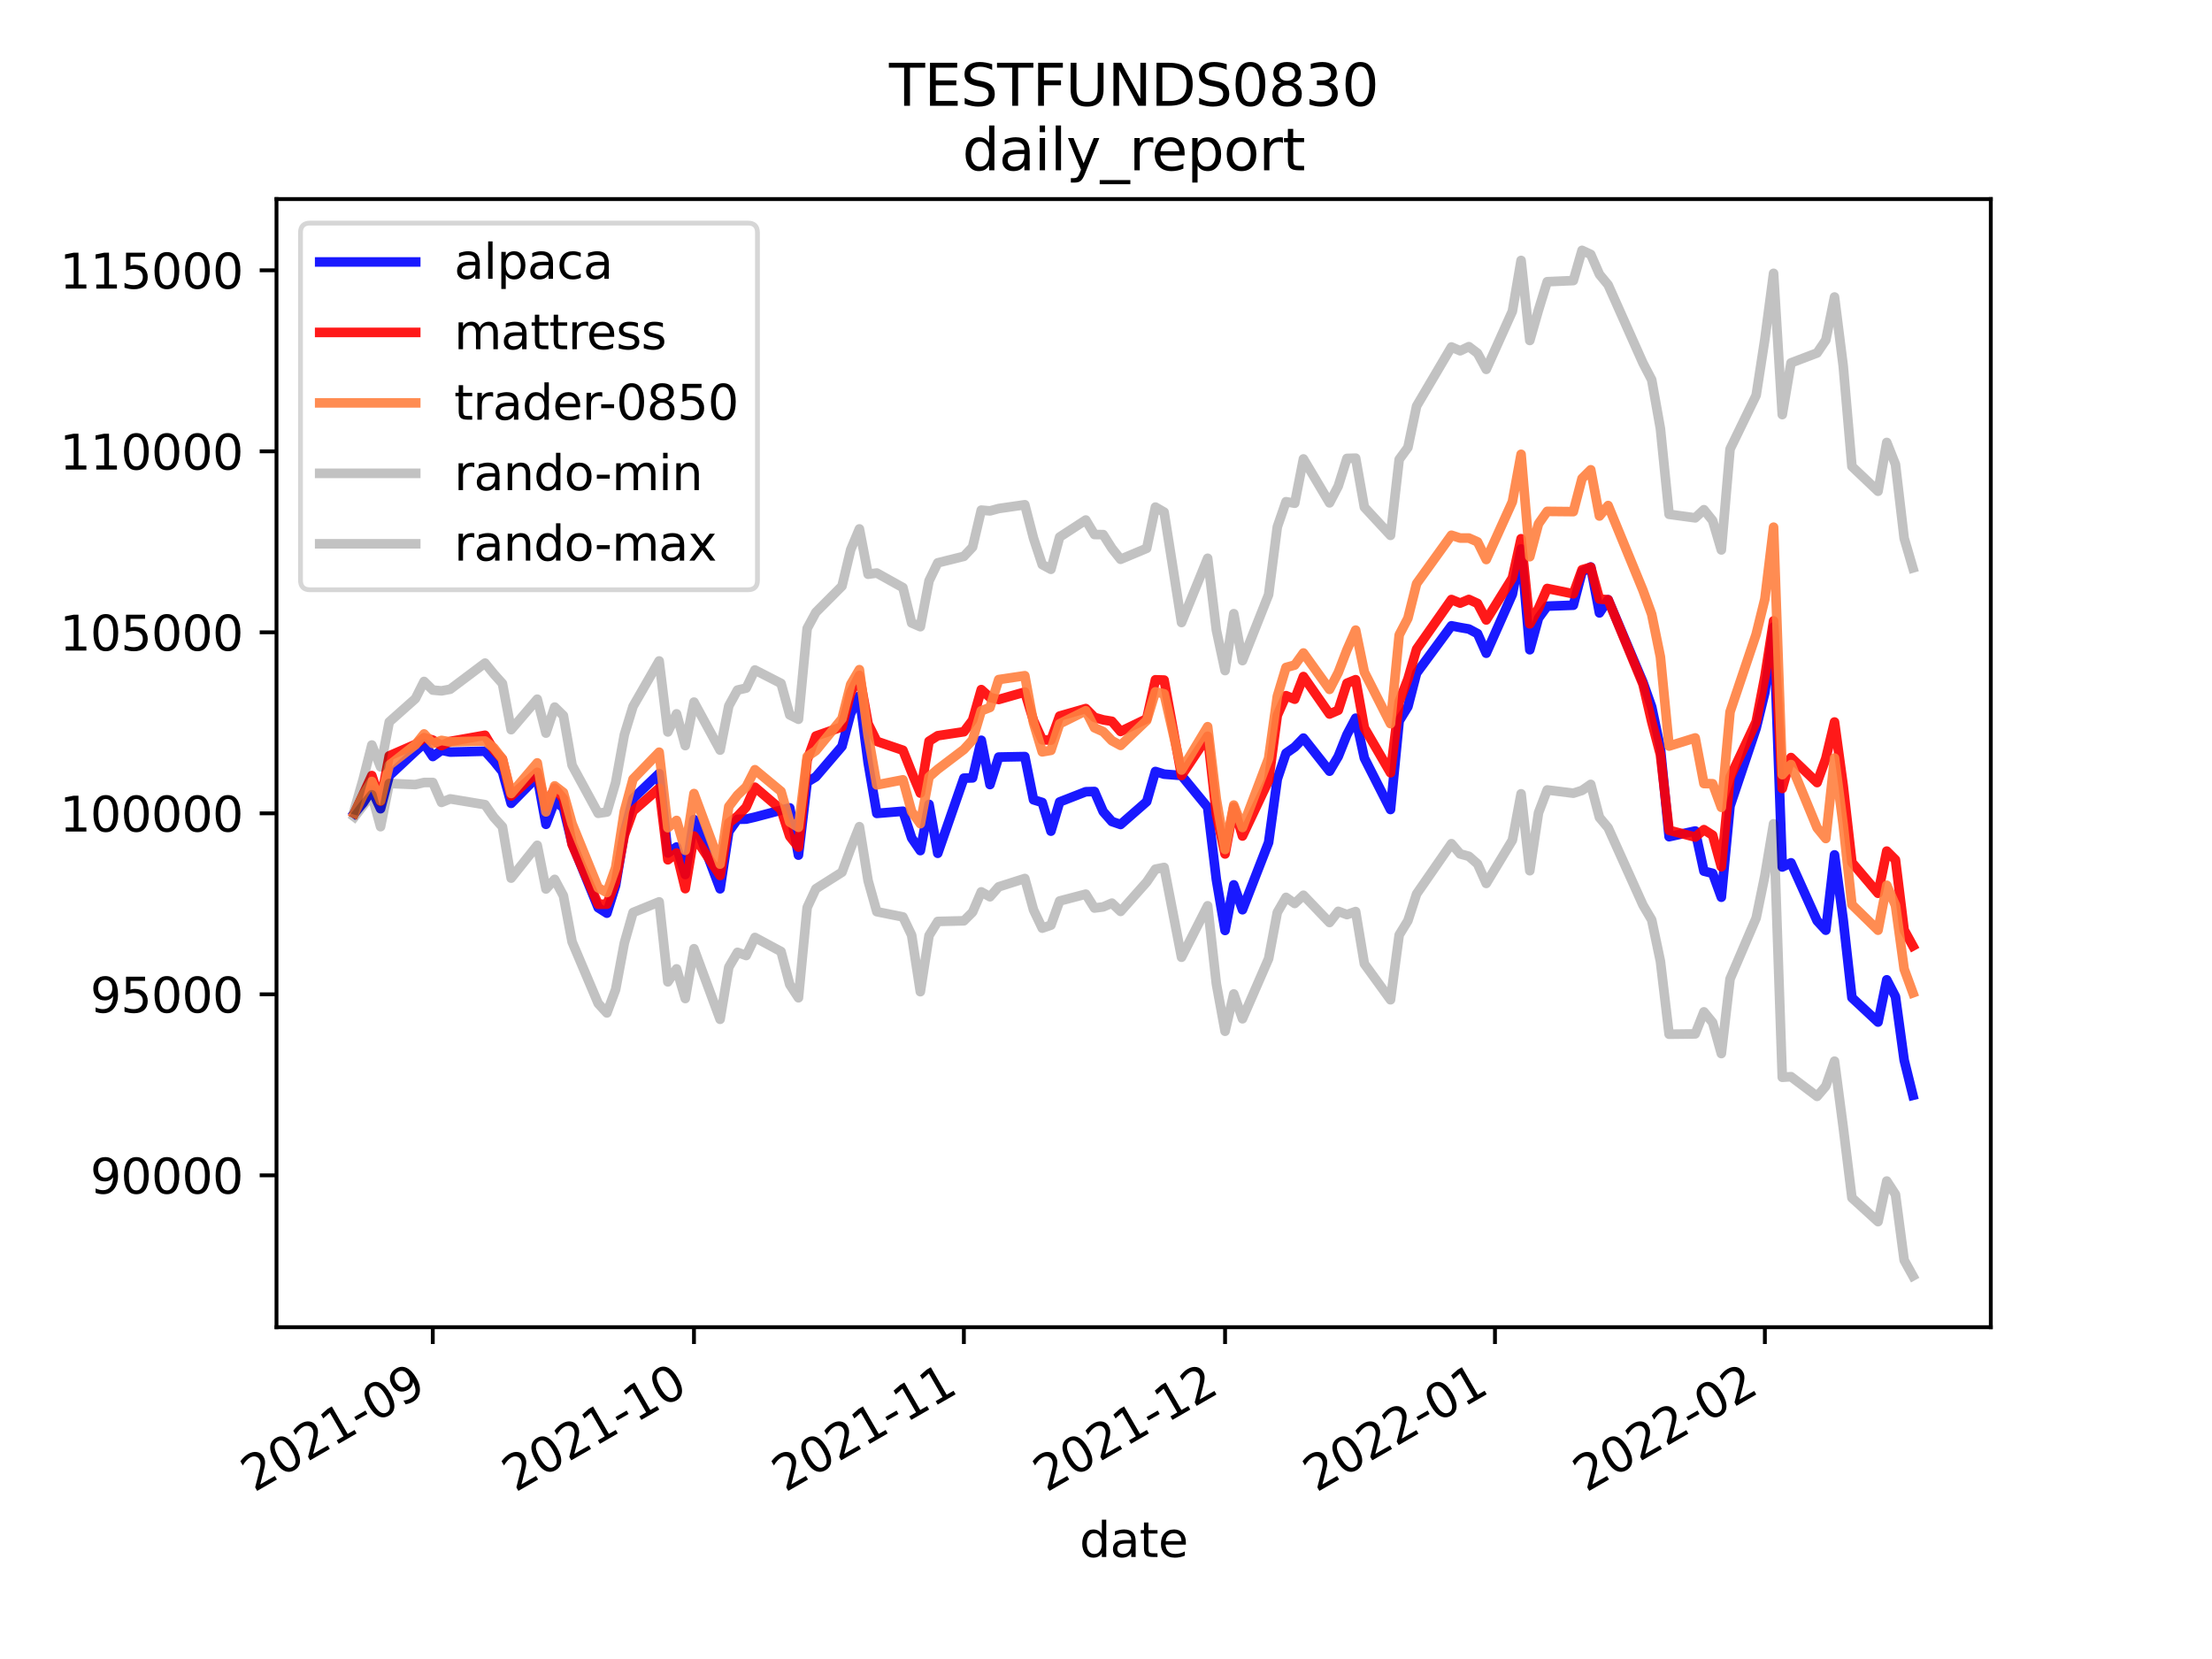 <?xml version="1.0" encoding="utf-8" standalone="no"?>
<!DOCTYPE svg PUBLIC "-//W3C//DTD SVG 1.1//EN"
  "http://www.w3.org/Graphics/SVG/1.1/DTD/svg11.dtd">
<svg height="345.6pt" version="1.1" viewBox="0 0 460.8 345.6" width="460.8pt" xmlns="http://www.w3.org/2000/svg" xmlns:xlink="http://www.w3.org/1999/xlink">
 <defs>
  <style type="text/css">*{stroke-linecap:butt;stroke-linejoin:round;}</style>
 </defs>
 <g id="figure_1">
  <g id="patch_1">
   <path d="M 0 345.6 
L 460.8 345.6 
L 460.8 0 
L 0 0 
z
" style="fill:#ffffff;"/>
  </g>
  <g id="axes_1">
   <g id="patch_2">
    <path d="M 57.6 276.48 
L 414.72 276.48 
L 414.72 41.472 
L 57.6 41.472 
z
" style="fill:#ffffff;"/>
   </g>
   <g id="matplotlib.axis_1">
    <g id="xtick_1">
     <g id="line2d_1">
      <defs>
       <path d="M 0 0 
L 0 3.5 
" id="m40a44d85a2" style="stroke:#000000;stroke-width:0.8;"/>
      </defs>
      <g>
       <use style="stroke:#000000;stroke-width:0.8;" x="90.156" xlink:href="#m40a44d85a2" y="276.48"/>
      </g>
     </g>
     <g id="text_1">
      <!-- 2021-09 -->
      <g transform="translate(52.931 310.952)rotate(-30)scale(0.1 -0.1)">
       <defs>
        <path d="M 1228 531 
L 3431 531 
L 3431 0 
L 469 0 
L 469 531 
Q 828 903 1448 1529 
Q 2069 2156 2228 2338 
Q 2531 2678 2651 2914 
Q 2772 3150 2772 3378 
Q 2772 3750 2511 3984 
Q 2250 4219 1831 4219 
Q 1534 4219 1204 4116 
Q 875 4013 500 3803 
L 500 4441 
Q 881 4594 1212 4672 
Q 1544 4750 1819 4750 
Q 2544 4750 2975 4387 
Q 3406 4025 3406 3419 
Q 3406 3131 3298 2873 
Q 3191 2616 2906 2266 
Q 2828 2175 2409 1742 
Q 1991 1309 1228 531 
z
" id="DejaVuSans-32" transform="scale(0.016)"/>
        <path d="M 2034 4250 
Q 1547 4250 1301 3770 
Q 1056 3291 1056 2328 
Q 1056 1369 1301 889 
Q 1547 409 2034 409 
Q 2525 409 2770 889 
Q 3016 1369 3016 2328 
Q 3016 3291 2770 3770 
Q 2525 4250 2034 4250 
z
M 2034 4750 
Q 2819 4750 3233 4129 
Q 3647 3509 3647 2328 
Q 3647 1150 3233 529 
Q 2819 -91 2034 -91 
Q 1250 -91 836 529 
Q 422 1150 422 2328 
Q 422 3509 836 4129 
Q 1250 4750 2034 4750 
z
" id="DejaVuSans-30" transform="scale(0.016)"/>
        <path d="M 794 531 
L 1825 531 
L 1825 4091 
L 703 3866 
L 703 4441 
L 1819 4666 
L 2450 4666 
L 2450 531 
L 3481 531 
L 3481 0 
L 794 0 
L 794 531 
z
" id="DejaVuSans-31" transform="scale(0.016)"/>
        <path d="M 313 2009 
L 1997 2009 
L 1997 1497 
L 313 1497 
L 313 2009 
z
" id="DejaVuSans-2d" transform="scale(0.016)"/>
        <path d="M 703 97 
L 703 672 
Q 941 559 1184 500 
Q 1428 441 1663 441 
Q 2288 441 2617 861 
Q 2947 1281 2994 2138 
Q 2813 1869 2534 1725 
Q 2256 1581 1919 1581 
Q 1219 1581 811 2004 
Q 403 2428 403 3163 
Q 403 3881 828 4315 
Q 1253 4750 1959 4750 
Q 2769 4750 3195 4129 
Q 3622 3509 3622 2328 
Q 3622 1225 3098 567 
Q 2575 -91 1691 -91 
Q 1453 -91 1209 -44 
Q 966 3 703 97 
z
M 1959 2075 
Q 2384 2075 2632 2365 
Q 2881 2656 2881 3163 
Q 2881 3666 2632 3958 
Q 2384 4250 1959 4250 
Q 1534 4250 1286 3958 
Q 1038 3666 1038 3163 
Q 1038 2656 1286 2365 
Q 1534 2075 1959 2075 
z
" id="DejaVuSans-39" transform="scale(0.016)"/>
       </defs>
       <use xlink:href="#DejaVuSans-32"/>
       <use x="63.623" xlink:href="#DejaVuSans-30"/>
       <use x="127.246" xlink:href="#DejaVuSans-32"/>
       <use x="190.869" xlink:href="#DejaVuSans-31"/>
       <use x="254.492" xlink:href="#DejaVuSans-2d"/>
       <use x="290.576" xlink:href="#DejaVuSans-30"/>
       <use x="354.199" xlink:href="#DejaVuSans-39"/>
      </g>
     </g>
    </g>
    <g id="xtick_2">
     <g id="line2d_2">
      <g>
       <use style="stroke:#000000;stroke-width:0.8;" x="144.568" xlink:href="#m40a44d85a2" y="276.48"/>
      </g>
     </g>
     <g id="text_2">
      <!-- 2021-10 -->
      <g transform="translate(107.343 310.952)rotate(-30)scale(0.1 -0.1)">
       <use xlink:href="#DejaVuSans-32"/>
       <use x="63.623" xlink:href="#DejaVuSans-30"/>
       <use x="127.246" xlink:href="#DejaVuSans-32"/>
       <use x="190.869" xlink:href="#DejaVuSans-31"/>
       <use x="254.492" xlink:href="#DejaVuSans-2d"/>
       <use x="290.576" xlink:href="#DejaVuSans-31"/>
       <use x="354.199" xlink:href="#DejaVuSans-30"/>
      </g>
     </g>
    </g>
    <g id="xtick_3">
     <g id="line2d_3">
      <g>
       <use style="stroke:#000000;stroke-width:0.8;" x="200.793" xlink:href="#m40a44d85a2" y="276.48"/>
      </g>
     </g>
     <g id="text_3">
      <!-- 2021-11 -->
      <g transform="translate(163.568 310.952)rotate(-30)scale(0.1 -0.1)">
       <use xlink:href="#DejaVuSans-32"/>
       <use x="63.623" xlink:href="#DejaVuSans-30"/>
       <use x="127.246" xlink:href="#DejaVuSans-32"/>
       <use x="190.869" xlink:href="#DejaVuSans-31"/>
       <use x="254.492" xlink:href="#DejaVuSans-2d"/>
       <use x="290.576" xlink:href="#DejaVuSans-31"/>
       <use x="354.199" xlink:href="#DejaVuSans-31"/>
      </g>
     </g>
    </g>
    <g id="xtick_4">
     <g id="line2d_4">
      <g>
       <use style="stroke:#000000;stroke-width:0.8;" x="255.204" xlink:href="#m40a44d85a2" y="276.48"/>
      </g>
     </g>
     <g id="text_4">
      <!-- 2021-12 -->
      <g transform="translate(217.979 310.952)rotate(-30)scale(0.1 -0.1)">
       <use xlink:href="#DejaVuSans-32"/>
       <use x="63.623" xlink:href="#DejaVuSans-30"/>
       <use x="127.246" xlink:href="#DejaVuSans-32"/>
       <use x="190.869" xlink:href="#DejaVuSans-31"/>
       <use x="254.492" xlink:href="#DejaVuSans-2d"/>
       <use x="290.576" xlink:href="#DejaVuSans-31"/>
       <use x="354.199" xlink:href="#DejaVuSans-32"/>
      </g>
     </g>
    </g>
    <g id="xtick_5">
     <g id="line2d_5">
      <g>
       <use style="stroke:#000000;stroke-width:0.8;" x="311.429" xlink:href="#m40a44d85a2" y="276.48"/>
      </g>
     </g>
     <g id="text_5">
      <!-- 2022-01 -->
      <g transform="translate(274.204 310.952)rotate(-30)scale(0.1 -0.1)">
       <use xlink:href="#DejaVuSans-32"/>
       <use x="63.623" xlink:href="#DejaVuSans-30"/>
       <use x="127.246" xlink:href="#DejaVuSans-32"/>
       <use x="190.869" xlink:href="#DejaVuSans-32"/>
       <use x="254.492" xlink:href="#DejaVuSans-2d"/>
       <use x="290.576" xlink:href="#DejaVuSans-30"/>
       <use x="354.199" xlink:href="#DejaVuSans-31"/>
      </g>
     </g>
    </g>
    <g id="xtick_6">
     <g id="line2d_6">
      <g>
       <use style="stroke:#000000;stroke-width:0.8;" x="367.654" xlink:href="#m40a44d85a2" y="276.48"/>
      </g>
     </g>
     <g id="text_6">
      <!-- 2022-02 -->
      <g transform="translate(330.429 310.952)rotate(-30)scale(0.1 -0.1)">
       <use xlink:href="#DejaVuSans-32"/>
       <use x="63.623" xlink:href="#DejaVuSans-30"/>
       <use x="127.246" xlink:href="#DejaVuSans-32"/>
       <use x="190.869" xlink:href="#DejaVuSans-32"/>
       <use x="254.492" xlink:href="#DejaVuSans-2d"/>
       <use x="290.576" xlink:href="#DejaVuSans-30"/>
       <use x="354.199" xlink:href="#DejaVuSans-32"/>
      </g>
     </g>
    </g>
    <g id="text_7">
     <!-- date -->
     <g transform="translate(224.885 324.351)scale(0.1 -0.1)">
      <defs>
       <path d="M 2906 2969 
L 2906 4863 
L 3481 4863 
L 3481 0 
L 2906 0 
L 2906 525 
Q 2725 213 2448 61 
Q 2172 -91 1784 -91 
Q 1150 -91 751 415 
Q 353 922 353 1747 
Q 353 2572 751 3078 
Q 1150 3584 1784 3584 
Q 2172 3584 2448 3432 
Q 2725 3281 2906 2969 
z
M 947 1747 
Q 947 1113 1208 752 
Q 1469 391 1925 391 
Q 2381 391 2643 752 
Q 2906 1113 2906 1747 
Q 2906 2381 2643 2742 
Q 2381 3103 1925 3103 
Q 1469 3103 1208 2742 
Q 947 2381 947 1747 
z
" id="DejaVuSans-64" transform="scale(0.016)"/>
       <path d="M 2194 1759 
Q 1497 1759 1228 1600 
Q 959 1441 959 1056 
Q 959 750 1161 570 
Q 1363 391 1709 391 
Q 2188 391 2477 730 
Q 2766 1069 2766 1631 
L 2766 1759 
L 2194 1759 
z
M 3341 1997 
L 3341 0 
L 2766 0 
L 2766 531 
Q 2569 213 2275 61 
Q 1981 -91 1556 -91 
Q 1019 -91 701 211 
Q 384 513 384 1019 
Q 384 1609 779 1909 
Q 1175 2209 1959 2209 
L 2766 2209 
L 2766 2266 
Q 2766 2663 2505 2880 
Q 2244 3097 1772 3097 
Q 1472 3097 1187 3025 
Q 903 2953 641 2809 
L 641 3341 
Q 956 3463 1253 3523 
Q 1550 3584 1831 3584 
Q 2591 3584 2966 3190 
Q 3341 2797 3341 1997 
z
" id="DejaVuSans-61" transform="scale(0.016)"/>
       <path d="M 1172 4494 
L 1172 3500 
L 2356 3500 
L 2356 3053 
L 1172 3053 
L 1172 1153 
Q 1172 725 1289 603 
Q 1406 481 1766 481 
L 2356 481 
L 2356 0 
L 1766 0 
Q 1100 0 847 248 
Q 594 497 594 1153 
L 594 3053 
L 172 3053 
L 172 3500 
L 594 3500 
L 594 4494 
L 1172 4494 
z
" id="DejaVuSans-74" transform="scale(0.016)"/>
       <path d="M 3597 1894 
L 3597 1613 
L 953 1613 
Q 991 1019 1311 708 
Q 1631 397 2203 397 
Q 2534 397 2845 478 
Q 3156 559 3463 722 
L 3463 178 
Q 3153 47 2828 -22 
Q 2503 -91 2169 -91 
Q 1331 -91 842 396 
Q 353 884 353 1716 
Q 353 2575 817 3079 
Q 1281 3584 2069 3584 
Q 2775 3584 3186 3129 
Q 3597 2675 3597 1894 
z
M 3022 2063 
Q 3016 2534 2758 2815 
Q 2500 3097 2075 3097 
Q 1594 3097 1305 2825 
Q 1016 2553 972 2059 
L 3022 2063 
z
" id="DejaVuSans-65" transform="scale(0.016)"/>
      </defs>
      <use xlink:href="#DejaVuSans-64"/>
      <use x="63.477" xlink:href="#DejaVuSans-61"/>
      <use x="124.756" xlink:href="#DejaVuSans-74"/>
      <use x="163.965" xlink:href="#DejaVuSans-65"/>
     </g>
    </g>
   </g>
   <g id="matplotlib.axis_2">
    <g id="ytick_1">
     <g id="line2d_7">
      <defs>
       <path d="M 0 0 
L -3.5 0 
" id="m0cce1276c1" style="stroke:#000000;stroke-width:0.8;"/>
      </defs>
      <g>
       <use style="stroke:#000000;stroke-width:0.8;" x="57.6" xlink:href="#m0cce1276c1" y="244.842"/>
      </g>
     </g>
     <g id="text_8">
      <!-- 90000 -->
      <g transform="translate(18.788 248.641)scale(0.1 -0.1)">
       <use xlink:href="#DejaVuSans-39"/>
       <use x="63.623" xlink:href="#DejaVuSans-30"/>
       <use x="127.246" xlink:href="#DejaVuSans-30"/>
       <use x="190.869" xlink:href="#DejaVuSans-30"/>
       <use x="254.492" xlink:href="#DejaVuSans-30"/>
      </g>
     </g>
    </g>
    <g id="ytick_2">
     <g id="line2d_8">
      <g>
       <use style="stroke:#000000;stroke-width:0.8;" x="57.6" xlink:href="#m0cce1276c1" y="207.135"/>
      </g>
     </g>
     <g id="text_9">
      <!-- 95000 -->
      <g transform="translate(18.788 210.935)scale(0.1 -0.1)">
       <defs>
        <path d="M 691 4666 
L 3169 4666 
L 3169 4134 
L 1269 4134 
L 1269 2991 
Q 1406 3038 1543 3061 
Q 1681 3084 1819 3084 
Q 2600 3084 3056 2656 
Q 3513 2228 3513 1497 
Q 3513 744 3044 326 
Q 2575 -91 1722 -91 
Q 1428 -91 1123 -41 
Q 819 9 494 109 
L 494 744 
Q 775 591 1075 516 
Q 1375 441 1709 441 
Q 2250 441 2565 725 
Q 2881 1009 2881 1497 
Q 2881 1984 2565 2268 
Q 2250 2553 1709 2553 
Q 1456 2553 1204 2497 
Q 953 2441 691 2322 
L 691 4666 
z
" id="DejaVuSans-35" transform="scale(0.016)"/>
       </defs>
       <use xlink:href="#DejaVuSans-39"/>
       <use x="63.623" xlink:href="#DejaVuSans-35"/>
       <use x="127.246" xlink:href="#DejaVuSans-30"/>
       <use x="190.869" xlink:href="#DejaVuSans-30"/>
       <use x="254.492" xlink:href="#DejaVuSans-30"/>
      </g>
     </g>
    </g>
    <g id="ytick_3">
     <g id="line2d_9">
      <g>
       <use style="stroke:#000000;stroke-width:0.8;" x="57.6" xlink:href="#m0cce1276c1" y="169.429"/>
      </g>
     </g>
     <g id="text_10">
      <!-- 100000 -->
      <g transform="translate(12.425 173.228)scale(0.1 -0.1)">
       <use xlink:href="#DejaVuSans-31"/>
       <use x="63.623" xlink:href="#DejaVuSans-30"/>
       <use x="127.246" xlink:href="#DejaVuSans-30"/>
       <use x="190.869" xlink:href="#DejaVuSans-30"/>
       <use x="254.492" xlink:href="#DejaVuSans-30"/>
       <use x="318.115" xlink:href="#DejaVuSans-30"/>
      </g>
     </g>
    </g>
    <g id="ytick_4">
     <g id="line2d_10">
      <g>
       <use style="stroke:#000000;stroke-width:0.8;" x="57.6" xlink:href="#m0cce1276c1" y="131.723"/>
      </g>
     </g>
     <g id="text_11">
      <!-- 105000 -->
      <g transform="translate(12.425 135.522)scale(0.1 -0.1)">
       <use xlink:href="#DejaVuSans-31"/>
       <use x="63.623" xlink:href="#DejaVuSans-30"/>
       <use x="127.246" xlink:href="#DejaVuSans-35"/>
       <use x="190.869" xlink:href="#DejaVuSans-30"/>
       <use x="254.492" xlink:href="#DejaVuSans-30"/>
       <use x="318.115" xlink:href="#DejaVuSans-30"/>
      </g>
     </g>
    </g>
    <g id="ytick_5">
     <g id="line2d_11">
      <g>
       <use style="stroke:#000000;stroke-width:0.8;" x="57.6" xlink:href="#m0cce1276c1" y="94.017"/>
      </g>
     </g>
     <g id="text_12">
      <!-- 110000 -->
      <g transform="translate(12.425 97.816)scale(0.1 -0.1)">
       <use xlink:href="#DejaVuSans-31"/>
       <use x="63.623" xlink:href="#DejaVuSans-31"/>
       <use x="127.246" xlink:href="#DejaVuSans-30"/>
       <use x="190.869" xlink:href="#DejaVuSans-30"/>
       <use x="254.492" xlink:href="#DejaVuSans-30"/>
       <use x="318.115" xlink:href="#DejaVuSans-30"/>
      </g>
     </g>
    </g>
    <g id="ytick_6">
     <g id="line2d_12">
      <g>
       <use style="stroke:#000000;stroke-width:0.8;" x="57.6" xlink:href="#m0cce1276c1" y="56.31"/>
      </g>
     </g>
     <g id="text_13">
      <!-- 115000 -->
      <g transform="translate(12.425 60.109)scale(0.1 -0.1)">
       <use xlink:href="#DejaVuSans-31"/>
       <use x="63.623" xlink:href="#DejaVuSans-31"/>
       <use x="127.246" xlink:href="#DejaVuSans-35"/>
       <use x="190.869" xlink:href="#DejaVuSans-30"/>
       <use x="254.492" xlink:href="#DejaVuSans-30"/>
       <use x="318.115" xlink:href="#DejaVuSans-30"/>
      </g>
     </g>
    </g>
   </g>
   <g id="line2d_13">
    <path clip-path="url(#p5306bf22a8)" d="M 73.833 169.429 
L 75.646 167.248 
L 77.46 164.518 
L 79.274 168.47 
L 81.088 161.599 
L 86.529 156.511 
L 88.342 154.881 
L 90.156 157.595 
L 91.97 156.295 
L 93.784 156.673 
L 101.038 156.492 
L 102.852 158.486 
L 104.666 160.73 
L 106.48 167.355 
L 111.921 161.817 
L 113.734 171.72 
L 115.548 166.928 
L 117.362 168.233 
L 119.176 175.68 
L 124.617 189.084 
L 126.43 190.232 
L 128.244 184.438 
L 130.058 173.49 
L 131.872 166.346 
L 137.313 161.137 
L 139.126 177.7 
L 140.94 176.446 
L 142.754 182.182 
L 144.568 170.724 
L 150.009 185.157 
L 151.822 173.217 
L 153.636 170.673 
L 155.45 170.639 
L 157.264 170.217 
L 162.705 168.778 
L 164.518 168.294 
L 166.332 178.143 
L 168.146 162.92 
L 169.959 161.825 
L 175.401 155.475 
L 177.214 148.627 
L 179.028 144.98 
L 180.842 158.839 
L 182.655 169.446 
L 188.097 168.996 
L 189.91 174.564 
L 191.724 177.197 
L 193.538 167.565 
L 195.351 177.758 
L 200.793 162.103 
L 202.606 162.05 
L 204.42 154.21 
L 206.234 163.44 
L 208.047 157.711 
L 213.489 157.608 
L 215.302 166.61 
L 217.116 167.168 
L 218.93 173.144 
L 220.743 167.058 
L 226.185 164.931 
L 227.998 164.883 
L 229.812 169.07 
L 231.626 171.136 
L 233.439 171.756 
L 238.881 166.994 
L 240.694 160.712 
L 242.508 161.269 
L 246.135 161.557 
L 251.577 168.183 
L 253.39 183.24 
L 255.204 193.83 
L 257.018 184.335 
L 258.831 189.514 
L 264.273 175.5 
L 266.086 162.296 
L 267.9 156.908 
L 269.714 155.631 
L 271.527 153.758 
L 276.969 160.652 
L 278.782 157.578 
L 280.596 153.032 
L 282.41 149.61 
L 284.223 157.923 
L 289.665 168.636 
L 291.478 150.171 
L 293.292 147.208 
L 295.106 140.208 
L 302.361 130.365 
L 304.174 130.719 
L 305.988 131.034 
L 307.802 132.001 
L 309.615 136.08 
L 315.056 123.785 
L 316.87 114.352 
L 318.684 135.356 
L 320.498 128.758 
L 322.311 126.274 
L 327.752 126.079 
L 329.566 119.14 
L 331.38 118.113 
L 333.194 127.682 
L 335.007 124.934 
L 342.262 142.13 
L 344.076 147.262 
L 345.89 155.808 
L 347.703 174.3 
L 353.144 173.109 
L 354.958 181.474 
L 356.772 181.932 
L 358.586 186.908 
L 360.399 167.912 
L 365.84 151.714 
L 367.654 144.276 
L 369.468 130.611 
L 371.282 180.61 
L 373.095 179.74 
L 378.536 191.818 
L 380.35 193.778 
L 382.164 178.085 
L 383.978 191.631 
L 385.791 207.833 
L 391.232 212.916 
L 393.046 204.112 
L 394.86 207.618 
L 396.674 220.855 
L 398.487 228.174 
" style="fill:none;stroke:#0000ff;stroke-linecap:square;stroke-opacity:0.9;stroke-width:2;"/>
   </g>
   <g id="line2d_14">
    <path clip-path="url(#p5306bf22a8)" d="M 73.833 169.429 
L 75.646 165.509 
L 77.46 161.565 
L 79.274 166.9 
L 81.088 157.458 
L 86.529 155.083 
L 88.342 153.663 
L 90.156 154.17 
L 91.97 155.327 
L 93.784 154.45 
L 101.038 153.169 
L 102.852 156.19 
L 104.666 158.141 
L 106.48 165.809 
L 111.921 160.89 
L 113.734 168.02 
L 115.548 164.152 
L 117.362 166.39 
L 119.176 175.926 
L 124.617 188.374 
L 126.43 188.356 
L 128.244 183.63 
L 130.058 174.008 
L 131.872 168.956 
L 137.313 164.2 
L 139.126 179.115 
L 140.94 177.71 
L 142.754 185.121 
L 144.568 174.159 
L 150.009 182.378 
L 151.822 171.417 
L 153.636 170.039 
L 155.45 168.129 
L 157.264 163.987 
L 162.705 168.638 
L 164.518 174.223 
L 166.332 176.472 
L 168.146 158.345 
L 169.959 153.327 
L 175.401 151.419 
L 177.214 144.309 
L 179.028 140.692 
L 180.842 150.791 
L 182.655 154.437 
L 188.097 156.292 
L 189.91 160.868 
L 191.724 165.218 
L 193.538 154.409 
L 195.351 153.263 
L 200.793 152.435 
L 202.606 150.025 
L 204.42 143.657 
L 206.234 145.298 
L 208.047 145.717 
L 213.489 144.166 
L 215.302 150.13 
L 217.116 154.116 
L 218.93 154.186 
L 220.743 149.17 
L 226.185 147.608 
L 227.998 149.443 
L 229.812 149.961 
L 231.626 150.261 
L 233.439 152.377 
L 238.881 149.748 
L 240.694 141.613 
L 242.508 141.67 
L 246.135 161.547 
L 251.577 153.378 
L 253.39 169.541 
L 255.204 177.899 
L 257.018 168.089 
L 258.831 174.155 
L 264.273 162.612 
L 266.086 149.029 
L 267.9 144.921 
L 269.714 145.655 
L 271.527 140.935 
L 276.969 148.745 
L 278.782 147.956 
L 280.596 142.328 
L 282.41 141.591 
L 284.223 151.633 
L 289.665 160.98 
L 291.478 146.179 
L 293.292 141.459 
L 295.106 135.223 
L 302.361 124.893 
L 304.174 125.639 
L 305.988 124.873 
L 307.802 125.706 
L 309.615 129.152 
L 315.056 120.402 
L 316.87 112.224 
L 318.684 129.959 
L 320.498 126.747 
L 322.311 122.588 
L 327.752 123.703 
L 329.566 118.691 
L 331.38 118.167 
L 333.194 124.795 
L 335.007 124.941 
L 342.262 142.542 
L 344.076 150.317 
L 345.89 157.187 
L 347.703 172.958 
L 353.144 174.38 
L 354.958 172.833 
L 356.772 173.996 
L 358.586 180.567 
L 360.399 161.94 
L 365.84 150.359 
L 367.654 140.95 
L 369.468 129.338 
L 371.282 164.261 
L 373.095 157.81 
L 378.536 163.027 
L 380.35 158.004 
L 382.164 150.408 
L 383.978 163.694 
L 385.791 179.679 
L 391.232 186.084 
L 393.046 177.302 
L 394.86 179.113 
L 396.674 193.751 
L 398.487 197.055 
" style="fill:none;stroke:#ff0000;stroke-linecap:square;stroke-opacity:0.9;stroke-width:2;"/>
   </g>
   <g id="line2d_15">
    <path clip-path="url(#p5306bf22a8)" d="M 73.833 169.429 
L 75.646 165.64 
L 77.46 162.794 
L 79.274 166.826 
L 81.088 159.408 
L 86.529 155.166 
L 88.342 152.893 
L 90.156 154.883 
L 91.97 154.236 
L 93.784 154.547 
L 101.038 154.366 
L 102.852 155.769 
L 104.666 158.105 
L 106.48 165.296 
L 111.921 158.922 
L 113.734 169.134 
L 115.548 163.709 
L 117.362 165.096 
L 119.176 171.589 
L 124.617 184.954 
L 126.43 185.938 
L 128.244 180.767 
L 130.058 169.027 
L 131.872 162.305 
L 137.313 156.696 
L 139.126 172.429 
L 140.94 170.912 
L 142.754 177.139 
L 144.568 165.312 
L 150.009 180.006 
L 151.822 168.021 
L 153.636 165.643 
L 155.45 163.915 
L 157.264 160.35 
L 162.705 164.865 
L 164.518 171.247 
L 166.332 172.355 
L 168.146 157.616 
L 169.959 156.372 
L 175.401 149.732 
L 177.214 142.586 
L 179.028 139.505 
L 180.842 153.198 
L 182.655 163.506 
L 188.097 162.452 
L 189.91 169.072 
L 191.724 171.59 
L 193.538 161.841 
L 195.351 160.253 
L 200.793 156.131 
L 202.606 154.139 
L 204.42 148.072 
L 206.234 147.372 
L 208.047 141.57 
L 213.489 140.762 
L 215.302 150.601 
L 217.116 156.624 
L 218.93 156.314 
L 220.743 150.776 
L 226.185 148.071 
L 227.998 151.605 
L 229.812 152.415 
L 231.626 154.299 
L 233.439 155.28 
L 238.881 150.084 
L 240.694 144.12 
L 242.508 144.535 
L 246.135 160.413 
L 251.577 151.382 
L 253.39 166.517 
L 255.204 176.969 
L 257.018 167.707 
L 258.831 172.384 
L 264.273 157.991 
L 266.086 145.062 
L 267.9 139.042 
L 269.714 138.546 
L 271.527 136.029 
L 276.969 143.608 
L 278.782 140.105 
L 280.596 135.373 
L 282.41 131.266 
L 284.223 140.019 
L 289.665 150.748 
L 291.478 132.267 
L 293.292 128.796 
L 295.106 121.579 
L 302.361 111.499 
L 304.174 112.089 
L 305.988 112.082 
L 307.802 112.888 
L 309.615 116.561 
L 315.056 104.524 
L 316.87 94.639 
L 318.684 115.968 
L 320.498 109.123 
L 322.311 106.529 
L 327.752 106.583 
L 329.566 99.676 
L 331.38 97.868 
L 333.194 107.497 
L 335.007 105.313 
L 342.262 122.973 
L 344.076 127.967 
L 345.89 136.843 
L 347.703 155.415 
L 353.144 153.719 
L 354.958 163.228 
L 356.772 163.268 
L 358.586 168.183 
L 360.399 148.307 
L 365.84 132.133 
L 367.654 124.778 
L 369.468 109.822 
L 371.282 161.38 
L 373.095 159.275 
L 378.536 172.454 
L 380.35 174.676 
L 382.164 157.914 
L 383.978 171.879 
L 385.791 188.463 
L 391.232 193.776 
L 393.046 184.422 
L 394.86 188.611 
L 396.674 201.879 
L 398.487 206.823 
" style="fill:none;stroke:#ff8040;stroke-linecap:square;stroke-opacity:0.9;stroke-width:2;"/>
   </g>
   <g id="line2d_16">
    <path clip-path="url(#p5306bf22a8)" d="M 73.833 170.183 
L 75.646 167.818 
L 77.46 165.57 
L 79.274 172.212 
L 81.088 163.212 
L 86.529 163.437 
L 88.342 163.009 
L 90.156 163.001 
L 91.97 167.155 
L 93.784 166.421 
L 101.038 167.63 
L 102.852 170.229 
L 104.666 172.235 
L 106.48 182.929 
L 111.921 176.091 
L 113.734 185.192 
L 115.548 183.19 
L 117.362 186.595 
L 119.176 196.209 
L 124.617 209.044 
L 126.43 211.011 
L 128.244 206.141 
L 130.058 196.457 
L 131.872 190.093 
L 137.313 187.872 
L 139.126 204.54 
L 140.94 201.835 
L 142.754 208.011 
L 144.568 197.639 
L 150.009 212.339 
L 151.822 201.473 
L 153.636 198.39 
L 155.45 199.053 
L 157.264 195.288 
L 162.705 198.22 
L 164.518 205.088 
L 166.332 207.856 
L 168.146 189.05 
L 169.959 185.15 
L 175.401 181.698 
L 177.214 176.753 
L 179.028 172.21 
L 180.842 183.465 
L 182.655 189.921 
L 188.097 191.013 
L 189.91 194.813 
L 191.724 206.587 
L 193.538 194.884 
L 195.351 191.953 
L 200.793 191.822 
L 202.606 190.012 
L 204.42 185.792 
L 206.234 186.815 
L 208.047 184.741 
L 213.489 183.006 
L 215.302 189.544 
L 217.116 193.351 
L 218.93 192.72 
L 220.743 187.69 
L 226.185 186.267 
L 227.998 189.159 
L 229.812 188.923 
L 231.626 188.137 
L 233.439 189.864 
L 238.881 183.74 
L 240.694 181.066 
L 242.508 180.704 
L 246.135 199.412 
L 251.577 188.69 
L 253.39 204.955 
L 255.204 214.828 
L 257.018 207.057 
L 258.831 212.23 
L 264.273 199.706 
L 266.086 190.067 
L 267.9 186.942 
L 269.714 188.21 
L 271.527 186.495 
L 276.969 192.178 
L 278.782 189.847 
L 280.596 190.528 
L 282.41 189.892 
L 284.223 200.78 
L 289.665 208.271 
L 291.478 194.761 
L 293.292 191.802 
L 295.106 186.22 
L 302.361 175.755 
L 304.174 177.885 
L 305.988 178.379 
L 307.802 179.972 
L 309.615 184.034 
L 315.056 175.02 
L 316.87 165.365 
L 318.684 181.387 
L 320.498 169.323 
L 322.311 164.563 
L 327.752 165.237 
L 329.566 164.66 
L 331.38 163.401 
L 333.194 170.293 
L 335.007 172.446 
L 342.262 188.551 
L 344.076 191.622 
L 345.89 200.241 
L 347.703 215.448 
L 353.144 215.381 
L 354.958 210.791 
L 356.772 213.009 
L 358.586 219.476 
L 360.399 203.936 
L 365.84 191.232 
L 367.654 182.406 
L 369.468 171.609 
L 371.282 224.418 
L 373.095 224.291 
L 378.536 228.393 
L 380.35 226.254 
L 382.164 221.058 
L 383.978 234.851 
L 385.791 249.53 
L 391.232 254.491 
L 393.046 246.034 
L 394.86 248.829 
L 396.674 262.52 
L 398.487 265.798 
" style="fill:none;stroke:#0d0d0d;stroke-linecap:square;stroke-opacity:0.25;stroke-width:2;"/>
   </g>
   <g id="line2d_17">
    <path clip-path="url(#p5306bf22a8)" d="M 73.833 168.675 
L 75.646 162.346 
L 77.46 155.199 
L 79.274 159.752 
L 81.088 150.393 
L 86.529 145.553 
L 88.342 141.96 
L 90.156 143.756 
L 91.97 143.92 
L 93.784 143.582 
L 101.038 138.134 
L 102.852 140.369 
L 104.666 142.397 
L 106.48 152.003 
L 111.921 145.65 
L 113.734 152.72 
L 115.548 147.297 
L 117.362 149.07 
L 119.176 159.418 
L 124.617 169.425 
L 126.43 169.16 
L 128.244 163.03 
L 130.058 153.073 
L 131.872 147.159 
L 137.313 137.689 
L 139.126 152.479 
L 140.94 148.711 
L 142.754 155.324 
L 144.568 146.26 
L 150.009 156.261 
L 151.822 147.049 
L 153.636 143.754 
L 155.45 143.339 
L 157.264 139.572 
L 162.705 142.365 
L 164.518 148.925 
L 166.332 149.836 
L 168.146 130.916 
L 169.959 127.561 
L 175.401 122.095 
L 177.214 114.516 
L 179.028 110.183 
L 180.842 119.621 
L 182.655 119.374 
L 188.097 122.408 
L 189.91 129.767 
L 191.724 130.551 
L 193.538 120.995 
L 195.351 117.25 
L 200.793 115.897 
L 202.606 113.966 
L 204.42 106.27 
L 206.234 106.429 
L 208.047 105.937 
L 213.489 105.15 
L 215.302 112.127 
L 217.116 117.615 
L 218.93 118.594 
L 220.743 111.874 
L 226.185 108.328 
L 227.998 111.352 
L 229.812 111.369 
L 231.626 114.231 
L 233.439 116.508 
L 238.881 114.224 
L 240.694 105.636 
L 242.508 106.689 
L 246.135 129.685 
L 251.577 116.3 
L 253.39 131.255 
L 255.204 139.695 
L 257.018 127.842 
L 258.831 137.62 
L 264.273 123.876 
L 266.086 109.764 
L 267.9 104.514 
L 269.714 104.833 
L 271.527 95.604 
L 276.969 104.756 
L 278.782 101.264 
L 280.596 95.497 
L 282.41 95.44 
L 284.223 105.653 
L 289.665 111.528 
L 291.478 95.703 
L 293.292 93.224 
L 295.106 84.586 
L 302.361 72.281 
L 304.174 73.075 
L 305.988 72.211 
L 307.802 73.592 
L 309.615 76.944 
L 315.056 64.835 
L 316.87 54.254 
L 318.684 70.931 
L 320.498 64.586 
L 322.311 58.684 
L 327.752 58.45 
L 329.566 52.154 
L 331.38 52.999 
L 333.194 57.153 
L 335.007 59.352 
L 342.262 75.638 
L 344.076 79.114 
L 345.89 89.28 
L 347.703 107.138 
L 353.144 107.88 
L 354.958 106.182 
L 356.772 108.448 
L 358.586 114.563 
L 360.399 93.565 
L 365.84 82.346 
L 367.654 70.623 
L 369.468 56.941 
L 371.282 86.37 
L 373.095 75.6 
L 378.536 73.529 
L 380.35 70.841 
L 382.164 61.874 
L 383.978 76.251 
L 385.791 97.167 
L 391.232 102.333 
L 393.046 92.167 
L 394.86 96.744 
L 396.674 112.13 
L 398.487 118.313 
" style="fill:none;stroke:#0d0d0d;stroke-linecap:square;stroke-opacity:0.25;stroke-width:2;"/>
   </g>
   <g id="patch_3">
    <path d="M 57.6 276.48 
L 57.6 41.472 
" style="fill:none;stroke:#000000;stroke-linecap:square;stroke-linejoin:miter;stroke-width:0.8;"/>
   </g>
   <g id="patch_4">
    <path d="M 414.72 276.48 
L 414.72 41.472 
" style="fill:none;stroke:#000000;stroke-linecap:square;stroke-linejoin:miter;stroke-width:0.8;"/>
   </g>
   <g id="patch_5">
    <path d="M 57.6 276.48 
L 414.72 276.48 
" style="fill:none;stroke:#000000;stroke-linecap:square;stroke-linejoin:miter;stroke-width:0.8;"/>
   </g>
   <g id="patch_6">
    <path d="M 57.6 41.472 
L 414.72 41.472 
" style="fill:none;stroke:#000000;stroke-linecap:square;stroke-linejoin:miter;stroke-width:0.8;"/>
   </g>
   <g id="text_14">
    <!-- TESTFUNDS0830 -->
    <g transform="translate(185.2 22.035)scale(0.12 -0.12)">
     <defs>
      <path d="M -19 4666 
L 3928 4666 
L 3928 4134 
L 2272 4134 
L 2272 0 
L 1638 0 
L 1638 4134 
L -19 4134 
L -19 4666 
z
" id="DejaVuSans-54" transform="scale(0.016)"/>
      <path d="M 628 4666 
L 3578 4666 
L 3578 4134 
L 1259 4134 
L 1259 2753 
L 3481 2753 
L 3481 2222 
L 1259 2222 
L 1259 531 
L 3634 531 
L 3634 0 
L 628 0 
L 628 4666 
z
" id="DejaVuSans-45" transform="scale(0.016)"/>
      <path d="M 3425 4513 
L 3425 3897 
Q 3066 4069 2747 4153 
Q 2428 4238 2131 4238 
Q 1616 4238 1336 4038 
Q 1056 3838 1056 3469 
Q 1056 3159 1242 3001 
Q 1428 2844 1947 2747 
L 2328 2669 
Q 3034 2534 3370 2195 
Q 3706 1856 3706 1288 
Q 3706 609 3251 259 
Q 2797 -91 1919 -91 
Q 1588 -91 1214 -16 
Q 841 59 441 206 
L 441 856 
Q 825 641 1194 531 
Q 1563 422 1919 422 
Q 2459 422 2753 634 
Q 3047 847 3047 1241 
Q 3047 1584 2836 1778 
Q 2625 1972 2144 2069 
L 1759 2144 
Q 1053 2284 737 2584 
Q 422 2884 422 3419 
Q 422 4038 858 4394 
Q 1294 4750 2059 4750 
Q 2388 4750 2728 4690 
Q 3069 4631 3425 4513 
z
" id="DejaVuSans-53" transform="scale(0.016)"/>
      <path d="M 628 4666 
L 3309 4666 
L 3309 4134 
L 1259 4134 
L 1259 2759 
L 3109 2759 
L 3109 2228 
L 1259 2228 
L 1259 0 
L 628 0 
L 628 4666 
z
" id="DejaVuSans-46" transform="scale(0.016)"/>
      <path d="M 556 4666 
L 1191 4666 
L 1191 1831 
Q 1191 1081 1462 751 
Q 1734 422 2344 422 
Q 2950 422 3222 751 
Q 3494 1081 3494 1831 
L 3494 4666 
L 4128 4666 
L 4128 1753 
Q 4128 841 3676 375 
Q 3225 -91 2344 -91 
Q 1459 -91 1007 375 
Q 556 841 556 1753 
L 556 4666 
z
" id="DejaVuSans-55" transform="scale(0.016)"/>
      <path d="M 628 4666 
L 1478 4666 
L 3547 763 
L 3547 4666 
L 4159 4666 
L 4159 0 
L 3309 0 
L 1241 3903 
L 1241 0 
L 628 0 
L 628 4666 
z
" id="DejaVuSans-4e" transform="scale(0.016)"/>
      <path d="M 1259 4147 
L 1259 519 
L 2022 519 
Q 2988 519 3436 956 
Q 3884 1394 3884 2338 
Q 3884 3275 3436 3711 
Q 2988 4147 2022 4147 
L 1259 4147 
z
M 628 4666 
L 1925 4666 
Q 3281 4666 3915 4102 
Q 4550 3538 4550 2338 
Q 4550 1131 3912 565 
Q 3275 0 1925 0 
L 628 0 
L 628 4666 
z
" id="DejaVuSans-44" transform="scale(0.016)"/>
      <path d="M 2034 2216 
Q 1584 2216 1326 1975 
Q 1069 1734 1069 1313 
Q 1069 891 1326 650 
Q 1584 409 2034 409 
Q 2484 409 2743 651 
Q 3003 894 3003 1313 
Q 3003 1734 2745 1975 
Q 2488 2216 2034 2216 
z
M 1403 2484 
Q 997 2584 770 2862 
Q 544 3141 544 3541 
Q 544 4100 942 4425 
Q 1341 4750 2034 4750 
Q 2731 4750 3128 4425 
Q 3525 4100 3525 3541 
Q 3525 3141 3298 2862 
Q 3072 2584 2669 2484 
Q 3125 2378 3379 2068 
Q 3634 1759 3634 1313 
Q 3634 634 3220 271 
Q 2806 -91 2034 -91 
Q 1263 -91 848 271 
Q 434 634 434 1313 
Q 434 1759 690 2068 
Q 947 2378 1403 2484 
z
M 1172 3481 
Q 1172 3119 1398 2916 
Q 1625 2713 2034 2713 
Q 2441 2713 2670 2916 
Q 2900 3119 2900 3481 
Q 2900 3844 2670 4047 
Q 2441 4250 2034 4250 
Q 1625 4250 1398 4047 
Q 1172 3844 1172 3481 
z
" id="DejaVuSans-38" transform="scale(0.016)"/>
      <path d="M 2597 2516 
Q 3050 2419 3304 2112 
Q 3559 1806 3559 1356 
Q 3559 666 3084 287 
Q 2609 -91 1734 -91 
Q 1441 -91 1130 -33 
Q 819 25 488 141 
L 488 750 
Q 750 597 1062 519 
Q 1375 441 1716 441 
Q 2309 441 2620 675 
Q 2931 909 2931 1356 
Q 2931 1769 2642 2001 
Q 2353 2234 1838 2234 
L 1294 2234 
L 1294 2753 
L 1863 2753 
Q 2328 2753 2575 2939 
Q 2822 3125 2822 3475 
Q 2822 3834 2567 4026 
Q 2313 4219 1838 4219 
Q 1578 4219 1281 4162 
Q 984 4106 628 3988 
L 628 4550 
Q 988 4650 1302 4700 
Q 1616 4750 1894 4750 
Q 2613 4750 3031 4423 
Q 3450 4097 3450 3541 
Q 3450 3153 3228 2886 
Q 3006 2619 2597 2516 
z
" id="DejaVuSans-33" transform="scale(0.016)"/>
     </defs>
     <use xlink:href="#DejaVuSans-54"/>
     <use x="61.084" xlink:href="#DejaVuSans-45"/>
     <use x="124.268" xlink:href="#DejaVuSans-53"/>
     <use x="187.744" xlink:href="#DejaVuSans-54"/>
     <use x="248.828" xlink:href="#DejaVuSans-46"/>
     <use x="306.348" xlink:href="#DejaVuSans-55"/>
     <use x="379.541" xlink:href="#DejaVuSans-4e"/>
     <use x="454.346" xlink:href="#DejaVuSans-44"/>
     <use x="531.348" xlink:href="#DejaVuSans-53"/>
     <use x="594.824" xlink:href="#DejaVuSans-30"/>
     <use x="658.447" xlink:href="#DejaVuSans-38"/>
     <use x="722.07" xlink:href="#DejaVuSans-33"/>
     <use x="785.693" xlink:href="#DejaVuSans-30"/>
    </g>
    <!-- daily_report -->
    <g transform="translate(200.467 35.472)scale(0.12 -0.12)">
     <defs>
      <path d="M 603 3500 
L 1178 3500 
L 1178 0 
L 603 0 
L 603 3500 
z
M 603 4863 
L 1178 4863 
L 1178 4134 
L 603 4134 
L 603 4863 
z
" id="DejaVuSans-69" transform="scale(0.016)"/>
      <path d="M 603 4863 
L 1178 4863 
L 1178 0 
L 603 0 
L 603 4863 
z
" id="DejaVuSans-6c" transform="scale(0.016)"/>
      <path d="M 2059 -325 
Q 1816 -950 1584 -1140 
Q 1353 -1331 966 -1331 
L 506 -1331 
L 506 -850 
L 844 -850 
Q 1081 -850 1212 -737 
Q 1344 -625 1503 -206 
L 1606 56 
L 191 3500 
L 800 3500 
L 1894 763 
L 2988 3500 
L 3597 3500 
L 2059 -325 
z
" id="DejaVuSans-79" transform="scale(0.016)"/>
      <path d="M 3263 -1063 
L 3263 -1509 
L -63 -1509 
L -63 -1063 
L 3263 -1063 
z
" id="DejaVuSans-5f" transform="scale(0.016)"/>
      <path d="M 2631 2963 
Q 2534 3019 2420 3045 
Q 2306 3072 2169 3072 
Q 1681 3072 1420 2755 
Q 1159 2438 1159 1844 
L 1159 0 
L 581 0 
L 581 3500 
L 1159 3500 
L 1159 2956 
Q 1341 3275 1631 3429 
Q 1922 3584 2338 3584 
Q 2397 3584 2469 3576 
Q 2541 3569 2628 3553 
L 2631 2963 
z
" id="DejaVuSans-72" transform="scale(0.016)"/>
      <path d="M 1159 525 
L 1159 -1331 
L 581 -1331 
L 581 3500 
L 1159 3500 
L 1159 2969 
Q 1341 3281 1617 3432 
Q 1894 3584 2278 3584 
Q 2916 3584 3314 3078 
Q 3713 2572 3713 1747 
Q 3713 922 3314 415 
Q 2916 -91 2278 -91 
Q 1894 -91 1617 61 
Q 1341 213 1159 525 
z
M 3116 1747 
Q 3116 2381 2855 2742 
Q 2594 3103 2138 3103 
Q 1681 3103 1420 2742 
Q 1159 2381 1159 1747 
Q 1159 1113 1420 752 
Q 1681 391 2138 391 
Q 2594 391 2855 752 
Q 3116 1113 3116 1747 
z
" id="DejaVuSans-70" transform="scale(0.016)"/>
      <path d="M 1959 3097 
Q 1497 3097 1228 2736 
Q 959 2375 959 1747 
Q 959 1119 1226 758 
Q 1494 397 1959 397 
Q 2419 397 2687 759 
Q 2956 1122 2956 1747 
Q 2956 2369 2687 2733 
Q 2419 3097 1959 3097 
z
M 1959 3584 
Q 2709 3584 3137 3096 
Q 3566 2609 3566 1747 
Q 3566 888 3137 398 
Q 2709 -91 1959 -91 
Q 1206 -91 779 398 
Q 353 888 353 1747 
Q 353 2609 779 3096 
Q 1206 3584 1959 3584 
z
" id="DejaVuSans-6f" transform="scale(0.016)"/>
     </defs>
     <use xlink:href="#DejaVuSans-64"/>
     <use x="63.477" xlink:href="#DejaVuSans-61"/>
     <use x="124.756" xlink:href="#DejaVuSans-69"/>
     <use x="152.539" xlink:href="#DejaVuSans-6c"/>
     <use x="180.322" xlink:href="#DejaVuSans-79"/>
     <use x="239.502" xlink:href="#DejaVuSans-5f"/>
     <use x="289.502" xlink:href="#DejaVuSans-72"/>
     <use x="328.365" xlink:href="#DejaVuSans-65"/>
     <use x="389.889" xlink:href="#DejaVuSans-70"/>
     <use x="453.365" xlink:href="#DejaVuSans-6f"/>
     <use x="514.547" xlink:href="#DejaVuSans-72"/>
     <use x="555.66" xlink:href="#DejaVuSans-74"/>
    </g>
   </g>
   <g id="legend_1">
    <g id="patch_7">
     <path d="M 64.6 122.863 
L 155.792 122.863 
Q 157.792 122.863 157.792 120.863 
L 157.792 48.472 
Q 157.792 46.472 155.792 46.472 
L 64.6 46.472 
Q 62.6 46.472 62.6 48.472 
L 62.6 120.863 
Q 62.6 122.863 64.6 122.863 
z
" style="fill:#ffffff;opacity:0.8;stroke:#cccccc;stroke-linejoin:miter;"/>
    </g>
    <g id="line2d_18">
     <path d="M 66.6 54.57 
L 86.6 54.57 
" style="fill:none;stroke:#0000ff;stroke-linecap:square;stroke-opacity:0.9;stroke-width:2;"/>
    </g>
    <g id="line2d_19"/>
    <g id="text_15">
     <!-- alpaca -->
     <g transform="translate(94.6 58.07)scale(0.1 -0.1)">
      <defs>
       <path d="M 3122 3366 
L 3122 2828 
Q 2878 2963 2633 3030 
Q 2388 3097 2138 3097 
Q 1578 3097 1268 2742 
Q 959 2388 959 1747 
Q 959 1106 1268 751 
Q 1578 397 2138 397 
Q 2388 397 2633 464 
Q 2878 531 3122 666 
L 3122 134 
Q 2881 22 2623 -34 
Q 2366 -91 2075 -91 
Q 1284 -91 818 406 
Q 353 903 353 1747 
Q 353 2603 823 3093 
Q 1294 3584 2113 3584 
Q 2378 3584 2631 3529 
Q 2884 3475 3122 3366 
z
" id="DejaVuSans-63" transform="scale(0.016)"/>
      </defs>
      <use xlink:href="#DejaVuSans-61"/>
      <use x="61.279" xlink:href="#DejaVuSans-6c"/>
      <use x="89.062" xlink:href="#DejaVuSans-70"/>
      <use x="152.539" xlink:href="#DejaVuSans-61"/>
      <use x="213.818" xlink:href="#DejaVuSans-63"/>
      <use x="268.799" xlink:href="#DejaVuSans-61"/>
     </g>
    </g>
    <g id="line2d_20">
     <path d="M 66.6 69.249 
L 86.6 69.249 
" style="fill:none;stroke:#ff0000;stroke-linecap:square;stroke-opacity:0.9;stroke-width:2;"/>
    </g>
    <g id="line2d_21"/>
    <g id="text_16">
     <!-- mattress -->
     <g transform="translate(94.6 72.749)scale(0.1 -0.1)">
      <defs>
       <path d="M 3328 2828 
Q 3544 3216 3844 3400 
Q 4144 3584 4550 3584 
Q 5097 3584 5394 3201 
Q 5691 2819 5691 2113 
L 5691 0 
L 5113 0 
L 5113 2094 
Q 5113 2597 4934 2840 
Q 4756 3084 4391 3084 
Q 3944 3084 3684 2787 
Q 3425 2491 3425 1978 
L 3425 0 
L 2847 0 
L 2847 2094 
Q 2847 2600 2669 2842 
Q 2491 3084 2119 3084 
Q 1678 3084 1418 2786 
Q 1159 2488 1159 1978 
L 1159 0 
L 581 0 
L 581 3500 
L 1159 3500 
L 1159 2956 
Q 1356 3278 1631 3431 
Q 1906 3584 2284 3584 
Q 2666 3584 2933 3390 
Q 3200 3197 3328 2828 
z
" id="DejaVuSans-6d" transform="scale(0.016)"/>
       <path d="M 2834 3397 
L 2834 2853 
Q 2591 2978 2328 3040 
Q 2066 3103 1784 3103 
Q 1356 3103 1142 2972 
Q 928 2841 928 2578 
Q 928 2378 1081 2264 
Q 1234 2150 1697 2047 
L 1894 2003 
Q 2506 1872 2764 1633 
Q 3022 1394 3022 966 
Q 3022 478 2636 193 
Q 2250 -91 1575 -91 
Q 1294 -91 989 -36 
Q 684 19 347 128 
L 347 722 
Q 666 556 975 473 
Q 1284 391 1588 391 
Q 1994 391 2212 530 
Q 2431 669 2431 922 
Q 2431 1156 2273 1281 
Q 2116 1406 1581 1522 
L 1381 1569 
Q 847 1681 609 1914 
Q 372 2147 372 2553 
Q 372 3047 722 3315 
Q 1072 3584 1716 3584 
Q 2034 3584 2315 3537 
Q 2597 3491 2834 3397 
z
" id="DejaVuSans-73" transform="scale(0.016)"/>
      </defs>
      <use xlink:href="#DejaVuSans-6d"/>
      <use x="97.412" xlink:href="#DejaVuSans-61"/>
      <use x="158.691" xlink:href="#DejaVuSans-74"/>
      <use x="197.9" xlink:href="#DejaVuSans-74"/>
      <use x="237.109" xlink:href="#DejaVuSans-72"/>
      <use x="275.973" xlink:href="#DejaVuSans-65"/>
      <use x="337.496" xlink:href="#DejaVuSans-73"/>
      <use x="389.596" xlink:href="#DejaVuSans-73"/>
     </g>
    </g>
    <g id="line2d_22">
     <path d="M 66.6 83.927 
L 86.6 83.927 
" style="fill:none;stroke:#ff8040;stroke-linecap:square;stroke-opacity:0.9;stroke-width:2;"/>
    </g>
    <g id="line2d_23"/>
    <g id="text_17">
     <!-- trader-0850 -->
     <g transform="translate(94.6 87.427)scale(0.1 -0.1)">
      <use xlink:href="#DejaVuSans-74"/>
      <use x="39.209" xlink:href="#DejaVuSans-72"/>
      <use x="80.322" xlink:href="#DejaVuSans-61"/>
      <use x="141.602" xlink:href="#DejaVuSans-64"/>
      <use x="205.078" xlink:href="#DejaVuSans-65"/>
      <use x="266.602" xlink:href="#DejaVuSans-72"/>
      <use x="301.34" xlink:href="#DejaVuSans-2d"/>
      <use x="337.424" xlink:href="#DejaVuSans-30"/>
      <use x="401.047" xlink:href="#DejaVuSans-38"/>
      <use x="464.67" xlink:href="#DejaVuSans-35"/>
      <use x="528.293" xlink:href="#DejaVuSans-30"/>
     </g>
    </g>
    <g id="line2d_24">
     <path d="M 66.6 98.605 
L 86.6 98.605 
" style="fill:none;stroke:#0d0d0d;stroke-linecap:square;stroke-opacity:0.25;stroke-width:2;"/>
    </g>
    <g id="line2d_25"/>
    <g id="text_18">
     <!-- rando-min -->
     <g transform="translate(94.6 102.105)scale(0.1 -0.1)">
      <defs>
       <path d="M 3513 2113 
L 3513 0 
L 2938 0 
L 2938 2094 
Q 2938 2591 2744 2837 
Q 2550 3084 2163 3084 
Q 1697 3084 1428 2787 
Q 1159 2491 1159 1978 
L 1159 0 
L 581 0 
L 581 3500 
L 1159 3500 
L 1159 2956 
Q 1366 3272 1645 3428 
Q 1925 3584 2291 3584 
Q 2894 3584 3203 3211 
Q 3513 2838 3513 2113 
z
" id="DejaVuSans-6e" transform="scale(0.016)"/>
      </defs>
      <use xlink:href="#DejaVuSans-72"/>
      <use x="41.113" xlink:href="#DejaVuSans-61"/>
      <use x="102.393" xlink:href="#DejaVuSans-6e"/>
      <use x="165.771" xlink:href="#DejaVuSans-64"/>
      <use x="229.248" xlink:href="#DejaVuSans-6f"/>
      <use x="292.305" xlink:href="#DejaVuSans-2d"/>
      <use x="328.389" xlink:href="#DejaVuSans-6d"/>
      <use x="425.801" xlink:href="#DejaVuSans-69"/>
      <use x="453.584" xlink:href="#DejaVuSans-6e"/>
     </g>
    </g>
    <g id="line2d_26">
     <path d="M 66.6 113.283 
L 86.6 113.283 
" style="fill:none;stroke:#0d0d0d;stroke-linecap:square;stroke-opacity:0.25;stroke-width:2;"/>
    </g>
    <g id="line2d_27"/>
    <g id="text_19">
     <!-- rando-max -->
     <g transform="translate(94.6 116.783)scale(0.1 -0.1)">
      <defs>
       <path d="M 3513 3500 
L 2247 1797 
L 3578 0 
L 2900 0 
L 1881 1375 
L 863 0 
L 184 0 
L 1544 1831 
L 300 3500 
L 978 3500 
L 1906 2253 
L 2834 3500 
L 3513 3500 
z
" id="DejaVuSans-78" transform="scale(0.016)"/>
      </defs>
      <use xlink:href="#DejaVuSans-72"/>
      <use x="41.113" xlink:href="#DejaVuSans-61"/>
      <use x="102.393" xlink:href="#DejaVuSans-6e"/>
      <use x="165.771" xlink:href="#DejaVuSans-64"/>
      <use x="229.248" xlink:href="#DejaVuSans-6f"/>
      <use x="292.305" xlink:href="#DejaVuSans-2d"/>
      <use x="328.389" xlink:href="#DejaVuSans-6d"/>
      <use x="425.801" xlink:href="#DejaVuSans-61"/>
      <use x="487.08" xlink:href="#DejaVuSans-78"/>
     </g>
    </g>
   </g>
  </g>
 </g>
 <defs>
  <clipPath id="p5306bf22a8">
   <rect height="235.008" width="357.12" x="57.6" y="41.472"/>
  </clipPath>
 </defs>
</svg>
